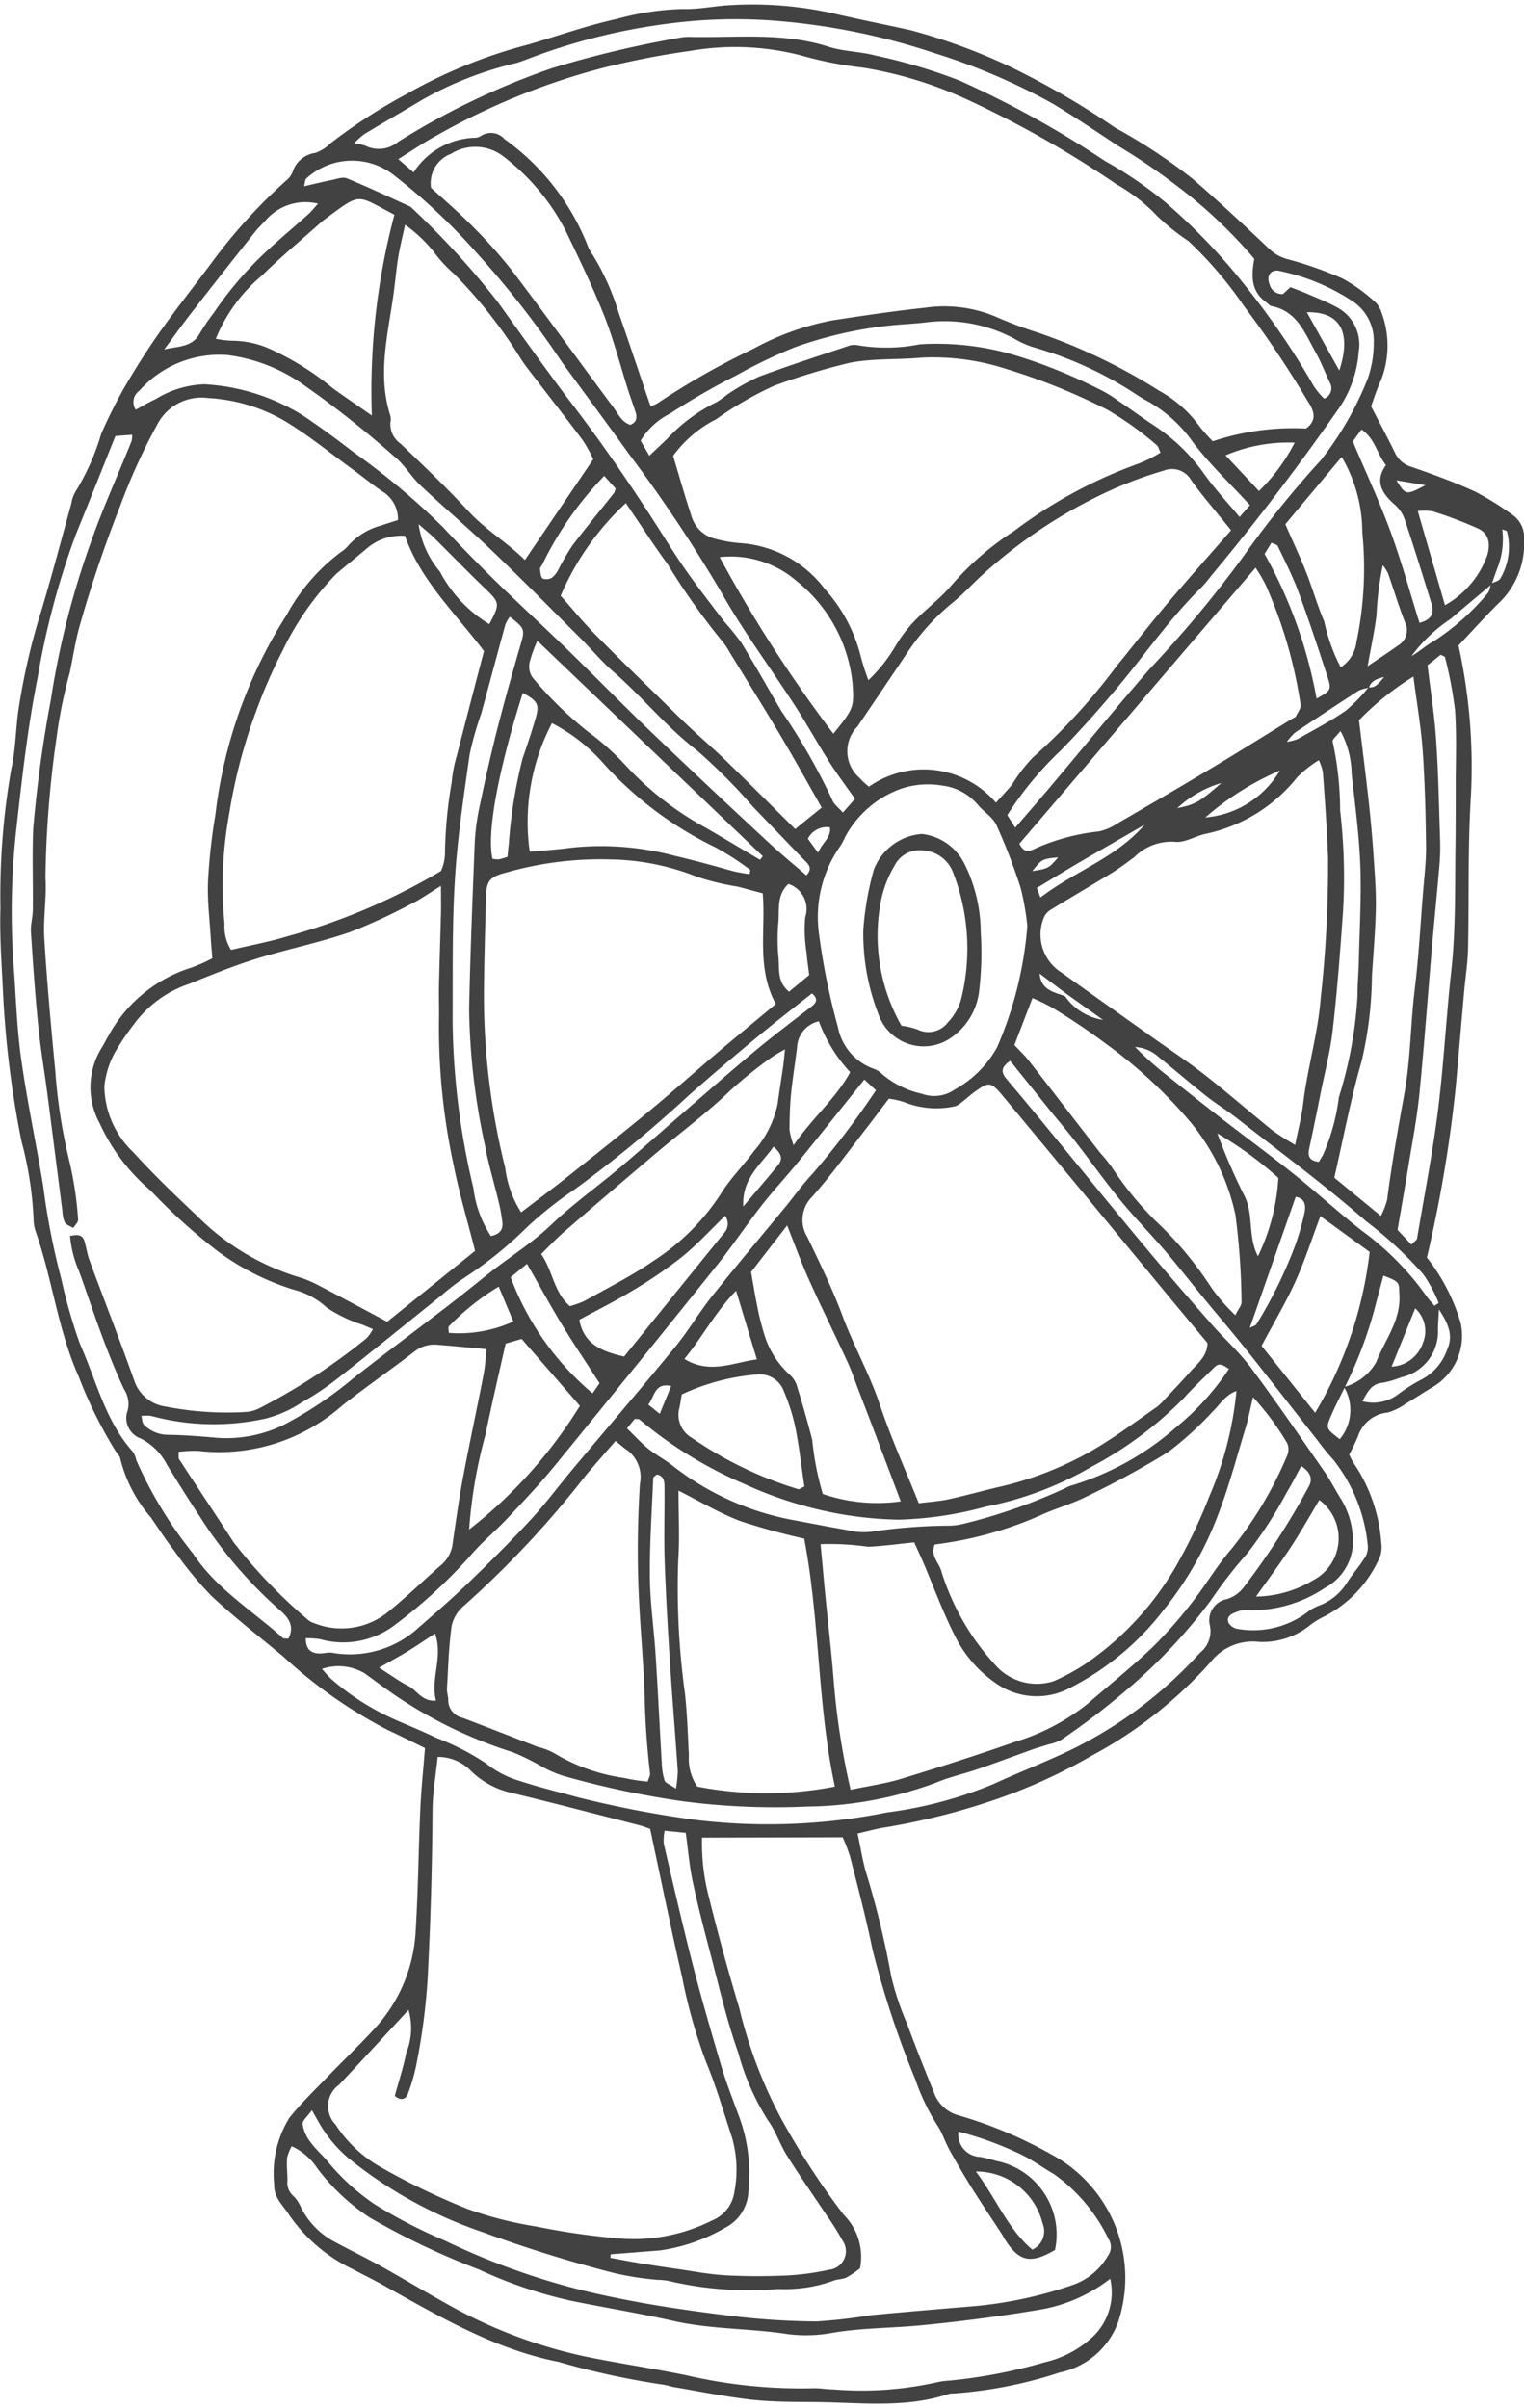   <svg class="logo" xmlns="http://www.w3.org/2000/svg" width="50" height="79" viewBox="0 0 65.434 103">
    <g id="_97" data-name="97" transform="translate(-1335.378 -1176.75)">
      <path
        id="パス_1"
        data-name="パス 1"
        d="M1398,1204.272a24.186,24.186,0,0,1,.528,6.543c-.132,2.153-.071,4.317-.118,6.475-.014.612-.113,1.221-.167,1.832-.121,1.35-.234,2.7-.357,4.051a57.355,57.355,0,0,1-1.243,7.376,8.366,8.366,0,0,1,1.444,2.785,2.558,2.558,0,0,1-1.132,2.739c-.417.245-.817.516-1.234.761a2.509,2.509,0,0,1-.759.37,1.492,1.492,0,0,0-1.276,1.014,8,8,0,0,1-.379.792,2.94,2.94,0,0,0,.238.434,6.963,6.963,0,0,1,1.139,3.345,1.254,1.254,0,0,1-.161.834,5.168,5.168,0,0,1-2.33,2.357,3.338,3.338,0,0,0-.648.417,3.242,3.242,0,0,1-2.081.655,2.307,2.307,0,0,0-2.124.884,18.513,18.513,0,0,1-5.073,3.991,23.5,23.5,0,0,1-4.039,1.854,29.185,29.185,0,0,1-4.962,1.252c-.34.065-.676.154-1.068.245.14.645.221,1.219.392,1.764a38.06,38.06,0,0,1,1.057,4.387,12.5,12.5,0,0,0,.67,2.006q.556,1.482,1.156,2.95a1.548,1.548,0,0,0,1.054.992,18.59,18.59,0,0,1,4,1.684,6.009,6.009,0,0,1,2.836,7.258,3.405,3.405,0,0,1-2.485,2.1,18.735,18.735,0,0,1-4.552.9.794.794,0,0,0-.193.014c-1.853.625-3.762.378-5.655.356-.935-.01-1.875,0-2.8-.1-1.148-.127-2.284-.362-3.425-.553a3.646,3.646,0,0,0-.374-.091,34.024,34.024,0,0,1-4.525-.983c-2.81-.559-5.213-2.007-7.661-3.369-.367-.2-.746-.384-1.115-.584a6.969,6.969,0,0,1-2.777-2.344c-.269-.429-.669-.739-.649-1.325a4.532,4.532,0,0,1,.648-2.851c.5-.63,1.089-1.191,1.648-1.773.669-.694,1.367-1.359,2.019-2.068a6.663,6.663,0,0,0,1.758-4.194c.109-1.74.121-3.486.2-5.229.039-.864.13-1.726.2-2.616-.539-.262-1.052-.524-1.576-.764a20.466,20.466,0,0,1-4.488-3.146c-1.041-.869-2.119-1.7-3.107-2.625a15.96,15.96,0,0,1-1.591-1.933c-.354-.458-.674-.944-1-1.423a6.065,6.065,0,0,1-1.32-2.531c-.016-.116-.129-.22-.2-.325a18.73,18.73,0,0,1-1.582-3.193c-.895-2-1.131-4.169-1.841-6.209a1.691,1.691,0,0,1-.1-.572,15.59,15.59,0,0,0-.521-3.341,42.893,42.893,0,0,1-.793-6.422c-.058-1.192-.147-2.388-.109-3.579a31.484,31.484,0,0,1,.465-5.968c.177-.782.188-1.6.288-2.4a28.375,28.375,0,0,1,1.041-4.521c.44-1.481.832-2.977,1.247-4.465a1.5,1.5,0,0,1,.191-.543,10.109,10.109,0,0,0,1.092-2.46,21.461,21.461,0,0,1,.992-1.987c.486-.833,1-1.651,1.561-2.438.706-1,1.47-1.957,2.2-2.939a23.086,23.086,0,0,1,3.174-3.5.943.943,0,0,0,.29-.372,1.182,1.182,0,0,1,.969-.828,1.71,1.71,0,0,0,.653-.408,23.171,23.171,0,0,1,3.244-2.106,21.526,21.526,0,0,1,5.257-2.141c1.268-.37,2.518-.818,3.805-1.1a11.676,11.676,0,0,1,2.866-.427c.673.02,1.349-.135,2.026-.167a16,16,0,0,1,4.434.364c1.1.258,2.208.475,3.311.721a25.487,25.487,0,0,1,4.167,1.523,34.949,34.949,0,0,1,4.594,2.66,23.758,23.758,0,0,1,3.3,2.175c1.124.968,2.208,1.983,3.284,3a1.792,1.792,0,0,0,.807.464,16.351,16.351,0,0,1,2.363.831,6.906,6.906,0,0,1,1.334.948.978.978,0,0,1,.327.47,4.076,4.076,0,0,1,0,2.934c-.176.372-.3.77-.432,1.136.345.667.693,1.316,1.017,1.977a1.114,1.114,0,0,0,.69.615c.936.324,1.872.662,2.77,1.076a13.061,13.061,0,0,1,1.634,1.021,1.171,1.171,0,0,1,.456,1.017,3.517,3.517,0,0,1-1.124,2.779C1399.118,1203.061,1398.575,1203.656,1398,1204.272Zm-16.813,14.97-1.173-.884c.061.716.618.791,1.093.97a2.432,2.432,0,0,0,1.631,1.018Zm18.237-17.6c-.586.494-1.177.984-1.757,1.484a6.722,6.722,0,0,0-1.686,1.6c.341-.186.62-.463.953-.635a10.354,10.354,0,0,0,2.3-2.039c.1-.1.111-.288.164-.435.137-.074.351-.116.4-.229a2.642,2.642,0,0,0,.282-2.012c-.014-.038-.1-.049-.2-.092a3.4,3.4,0,0,1-.241,1.741C1399.565,1201.236,1399.494,1201.442,1399.42,1201.647Zm-5.269,4.444a1.56,1.56,0,0,0-.444.124c-.916.591-1.825,1.194-2.73,1.8a2.718,2.718,0,0,0-.352.4,2.564,2.564,0,0,0,.451-.113c.7-.4,1.412-.766,2.069-1.22a7.125,7.125,0,0,0,.988-1.009c.288.03.432-.152.669-.444C1394.422,1205.716,1394.232,1205.829,1394.151,1206.092Zm-1.063,30.02a2.275,2.275,0,0,0,1.376-1.069c.362-.937,1.052-1.766.995-2.87-.028-.555.054-.559-.687-.842-.132.5-.268.983-.391,1.473a18.113,18.113,0,0,1-1.272,3.329c-.2.406-.41.806-.587,1.221-.229.536-.217.541.375,1A1.944,1.944,0,0,0,1393.088,1236.112Zm-40.627-37.225a1.393,1.393,0,0,0-.688-1.236c-.424-.289-.821-.618-1.237-.92-.964-.7-1.893-1.464-2.91-2.078a7.316,7.316,0,0,0-3.308-1,2.135,2.135,0,0,0-2.178,1.112,25.784,25.784,0,0,0-1.6,3.507,54.813,54.813,0,0,0-1.759,5.209c-.176.643-.274,1.307-.411,1.961a19.982,19.982,0,0,0-.56,2.736,45.839,45.839,0,0,0-.484,6.058c.056.863-.1,1.739-.051,2.6.116,1.9.289,3.792.471,5.683a23.561,23.561,0,0,0,.634,4.012,15.78,15.78,0,0,1,.349,2.39c.013.113-.136.243-.211.365-.125-.079-.292-.131-.362-.244a1.193,1.193,0,0,1-.1-.467c-.219-1.7-.433-3.392-.653-5.088-.129-.987-.3-1.97-.394-2.96-.131-1.313-.222-2.631-.306-3.948-.02-.316.078-.639.081-.959.012-1.156-.032-2.316.016-3.47a54.947,54.947,0,0,1,.757-5.537,36.075,36.075,0,0,1,1.7-6.718c.52-1.487,1.176-2.927,1.766-4.39a1.008,1.008,0,0,0,.024-.276l-.717.055c-.564,1.4-1.12,2.808-1.691,4.206a33.768,33.768,0,0,0-1.645,6.145c-.438,2.172-.679,4.388-.927,6.594a32.1,32.1,0,0,0-.1,5.885c.094,1.32.136,2.647.322,3.954.257,1.819.645,3.618.942,5.432a30.9,30.9,0,0,0,.775,3.975,22.828,22.828,0,0,0,.8,2.786c.7,1.565,1.082,3.3,2.269,4.628a1.017,1.017,0,0,1,.147.357,17.943,17.943,0,0,0,2.44,4.018c.983,1.5,2.541,2.445,3.856,3.625.037.033.119.016.237.028.272-.52.029-.889-.364-1.221a18.761,18.761,0,0,1-3.447-4.035c-.483-.726-.94-1.469-1.4-2.209a2.574,2.574,0,0,0-1.142-1.134.931.931,0,0,1-.546-1.2,1.142,1.142,0,0,0-.158-.909c-.34-.728-.64-1.475-.922-2.228-.351-.933-.661-1.881-1-2.818a4.89,4.89,0,0,1-.395-1.534c.31-.063.535-.07.619.221s.122.571.222.841c.638,1.723,1.309,3.433,1.922,5.164a1.655,1.655,0,0,0,1.347,1.1,13.634,13.634,0,0,0,3.468.229,1.522,1.522,0,0,0,.544-.155,26.414,26.414,0,0,0,4.6-3,1.708,1.708,0,0,0,.283-.4c-.194-.083-.308-.13-.42-.18a6.12,6.12,0,0,1-1.559-.743,3.307,3.307,0,0,0-1.418-.77,10.882,10.882,0,0,1-3.268-1.653,24.313,24.313,0,0,1-2.869-2.594,8.324,8.324,0,0,1-2.2-2.9,3.221,3.221,0,0,1,.082-3.232c.105-.162.185-.34.287-.505a6.138,6.138,0,0,1,3.57-2.945,6.7,6.7,0,0,0,.9-.4c-.023-.3-.048-.551-.063-.8-.048-.831-.156-1.665-.123-2.493a25.038,25.038,0,0,1,.318-2.877,20.288,20.288,0,0,1,3.062-8.577,8.287,8.287,0,0,1,2.316-2.686,1.514,1.514,0,0,0,.36-.323,2.886,2.886,0,0,1,1.393-.829C1351.988,1199.034,1352.231,1198.96,1352.461,1198.887Zm.671-14.922a3.24,3.24,0,0,1,2.68-1.488.637.637,0,0,0,.267-.111.781.781,0,0,1,.959.171,10.251,10.251,0,0,1,3.57,4.579,1.476,1.476,0,0,0,.184.34,10.532,10.532,0,0,1,1.146,2.54c.465,1.328.909,2.662,1.368,4.011a1.8,1.8,0,0,0,.3-.131,32.576,32.576,0,0,1,4.116-2.338,11.529,11.529,0,0,1,3.358-1.213c1.339-.21,2.682-.406,4.029-.552a5.707,5.707,0,0,1,2.951.359,18.694,18.694,0,0,0,1.883.713,24.508,24.508,0,0,1,5.2,2.494,5.28,5.28,0,0,1,1.731,1.526,6.5,6.5,0,0,0,.573.644,10.892,10.892,0,0,1,4-.546c.506-.372.336-.782.07-1.185a44.837,44.837,0,0,0-2.739-4.083,16.906,16.906,0,0,0-2.377-2.782,9.452,9.452,0,0,1-1.343-1.076,7.416,7.416,0,0,0-1.742-1.358,44.96,44.96,0,0,0-6.385-3.628,17.3,17.3,0,0,0-4.5-1.384,16.318,16.318,0,0,1-2.636-.516,11.249,11.249,0,0,0-4.8-.2c-1.193.165-2.4.4-3.585.689a29.488,29.488,0,0,0-7.249,2.919c-.558.3-1.086.664-1.687,1.036Zm1.034,68.024c-.078.774-.216,1.534-.221,2.294q-.022,3.62-.21,7.233a27.487,27.487,0,0,1-.475,3.641,7.8,7.8,0,0,1-.372,1.3c-.092.246-.308.311-.563.092.166-.611.367-1.219.49-1.842a2.82,2.82,0,0,0,.1-1.849c-1.01,1.089-1.988,2.156-2.981,3.211a1.133,1.133,0,0,0-.155,1.708,5.6,5.6,0,0,0,1.871,1.79,29.528,29.528,0,0,0,3.827,1.846,16,16,0,0,0,2.9.74,31.127,31.127,0,0,0,3.442.505,7.517,7.517,0,0,0,4.14-.766,1.549,1.549,0,0,0,.947-1.228,5.023,5.023,0,0,0-.094-2.3c-.366-1.1-.68-2.209-1.129-3.289a22.764,22.764,0,0,1-1.023-3.633c-.483-2.1-.911-4.2-1.372-6.359-.12-.04-.3-.112-.486-.16-1.811-.464-3.621-.938-5.438-1.378a3.615,3.615,0,0,1-1.768-.947A1.962,1.962,0,0,0,1354.166,1251.989Zm20.662-10.884c.467-.061.884-.085,1.288-.173.725-.158,1.439-.362,2.162-.53a14.418,14.418,0,0,0,4.206-1.691c.883-.532,1.713-1.153,2.561-1.741a2.312,2.312,0,0,0,.346-.337c.352-.375.708-.746,1.047-1.132s.776-.7.779-1.276c-.581-.7-1.157-1.387-1.728-2.079q-1.75-2.118-3.5-4.24-1.786-2.16-3.579-4.314c-.485-.581-.584-.588-1.178-.158-.208.15-.4.328-.6.481a.649.649,0,0,1-.328.162,3.707,3.707,0,0,1-2-.153,3.059,3.059,0,0,0-.768-.188c-.306.4-.592.79-.887,1.169-.79,1.016-1.544,2.064-2.393,3.028a1.4,1.4,0,0,0-.218,1.743c.529,1.107,1.073,2.212,1.5,3.358.481,1.3,1.163,2.5,1.607,3.821C1373.618,1238.254,1374.228,1239.607,1374.828,1241.1Zm-20.517-26.51c-.534.328-.869.572-1.236.752a23.592,23.592,0,0,1-2.715,1.25c-1.3.445-2.666.72-3.984,1.131-.979.305-1.933.693-2.885,1.079a4.849,4.849,0,0,0-2.374,1.741,11.1,11.1,0,0,0-.808,1.2,3.9,3.9,0,0,0-.454,1.444,3.956,3.956,0,0,0,1.235,2.834c.865.951,1.794,1.847,2.733,2.728a10.442,10.442,0,0,0,4.244,2.6,4.879,4.879,0,0,1,.9.351c1.045.541,2.079,1.1,3.032,1.607l3.773-3.043c-.332-1.307-.682-2.477-.918-3.67a28.02,28.02,0,0,1-.634-6.146c.013-.509-.009-1.019,0-1.528.024-1.081.061-2.162.089-3.243C1354.317,1215.388,1354.311,1215.1,1354.311,1214.6Zm11.206,40.865a9.1,9.1,0,0,0,.3,2.578c.393,1.592.829,3.176,1.3,4.748a19.9,19.9,0,0,0,1.813,4.766,32.814,32.814,0,0,0,2.669,4.1,2.553,2.553,0,0,1,.7,2.3,4.412,4.412,0,0,1-.579.393c-.169.08-.38.069-.557.138a6.107,6.107,0,0,1-2.374.357,14.992,14.992,0,0,1-4.708-.346,2.651,2.651,0,0,0-.481-.047,13.385,13.385,0,0,1-1.816-.281,58.737,58.737,0,0,1-5.693-1.77,18.694,18.694,0,0,1-5.783-3.195,5.791,5.791,0,0,1-1.173-1.389c-.107-.184-.21-.369-.369-.649-.182.26-.419.447-.4.607a1.713,1.713,0,0,0,.348.776c.226.311.528.565.77.867a9.469,9.469,0,0,0,1.993,1.8,21.559,21.559,0,0,0,3,1.55,30.6,30.6,0,0,0,7.319,2.451c1.641.341,3.307.576,4.971.781a32.08,32.08,0,0,0,3.669.237,22.6,22.6,0,0,0,2.306-.264c1.412-.136,2.825-.254,4.239-.371a17.872,17.872,0,0,0,4.442-.927,2.814,2.814,0,0,0,1.526-1.265.632.632,0,0,0,.012-.726,7.28,7.28,0,0,0-2.331-2.77c-.5-.288-.975-.644-1.5-.884a14.646,14.646,0,0,0-2.606-.944.972.972,0,0,0,.937,1.09,4.846,4.846,0,0,1,.658.164,3.221,3.221,0,0,1,2.553,3.828c-1.069.626-1.559.509-2.2-.528-.017-.027-.023-.061-.041-.088-.439-.673-.89-1.34-1.317-2.021-.341-.543-.664-1.1-.974-1.658-.186-.336-.3-.717-.508-1.035a9.17,9.17,0,0,1-.958-1.992,40.035,40.035,0,0,1-1.843-5.595c-.268-1.321-.616-2.626-.948-3.933a6.956,6.956,0,0,0-.329-.867Zm-1.242-59.325c.266.885.5,1.719.772,2.537a1.427,1.427,0,0,0,.875.977,5.733,5.733,0,0,0,1.23.232,4.962,4.962,0,0,1,3.63,1.964,6.768,6.768,0,0,1,1.517,2.775,10.5,10.5,0,0,0,.36,1.147,6.651,6.651,0,0,0,1.162-1.465,5.98,5.98,0,0,1,.812-1.072c.515-.534,1.127-.981,1.6-1.544a12.4,12.4,0,0,1,2.693-2.332,20.222,20.222,0,0,1,5.349-2.892,5.609,5.609,0,0,0,.927-.467c-.075-.153-.094-.268-.161-.318a13.956,13.956,0,0,0-2.117-1.519,26.64,26.64,0,0,0-4.3-1.739,10.181,10.181,0,0,0-3.693-.5c-1.022.093-2.068.026-3.068.22a29.1,29.1,0,0,0-3.239.981,14.888,14.888,0,0,0-2.5,1.443A5.138,5.138,0,0,0,1364.275,1196.136Zm-9.967,17.82a1.945,1.945,0,0,0,.171-.715,19.093,19.093,0,0,1,.287-3.076,5.917,5.917,0,0,1,.215-1.135c.4-1.549.8-3.1,1.173-4.51-1.274-1.682-2.732-3.057-3.391-4.949a2.259,2.259,0,0,0-1.611.517c-.44.373-.89.734-1.33,1.107a12.365,12.365,0,0,0-2.312,3.3,22.433,22.433,0,0,0-1.154,2.644,23.082,23.082,0,0,0-1.142,4.369,17.11,17.11,0,0,0-.2,4.724,1.881,1.881,0,0,0,.28,1.117c.836-.2,1.656-.349,2.449-.592A26.716,26.716,0,0,0,1354.308,1213.955Zm14.375,5.713c-.839-1.55-.424-3.171-.561-4.75-.4-.107-.733-.2-1.074-.288a10.851,10.851,0,0,1-1.766-.43,10.442,10.442,0,0,0-3.673-.737,14.722,14.722,0,0,0-4.493.56c-.714.186-.856.348-.875,1.056-.037,1.385-.08,2.77-.089,4.156a30.486,30.486,0,0,0,.914,7.473,4.537,4.537,0,0,0,.684,1.906c.642-.492,1.263-.951,1.869-1.431,1.209-.959,2.42-1.917,3.61-2.9,1.041-.861,2.05-1.762,3.08-2.636C1367.07,1221,1367.839,1220.37,1368.683,1219.668Zm22.3,6.044c.134-.673.275-1.2.339-1.736.182-1.535.638-3.017.759-4.573a52.206,52.206,0,0,0,.314-5.988c-.045-1.223-.13-2.446-.22-3.667a1.921,1.921,0,0,0-.176-.546,4.893,4.893,0,0,0-.924.728,6.83,6.83,0,0,1-3.968,2.441c-.437.1-.887.391-1.295.334a2.249,2.249,0,0,0-1.734.657c-.31.228-.617.465-.945.666-.877.539-1.767,1.056-2.644,1.594a.737.737,0,0,0-.3.347,1.923,1.923,0,0,0,.766,2.353q1.024.733,2.049,1.462l1.813,1.29c.759.541,1.538,1.055,2.271,1.628.99.775,1.938,1.6,2.915,2.391A11.345,11.345,0,0,0,1390.986,1225.712Zm-2.755-26.385c-.641-.8-1.216-1.452-1.716-2.158a.948.948,0,0,0-1.169-.4,17.419,17.419,0,0,0-2.243.825,21.385,21.385,0,0,0-5.683,3.776c-.372.355-.726.733-1.125,1.054a9.694,9.694,0,0,0-1.992,2.206c-.7,1.045-1.406,2.084-2.109,3.125a1.51,1.51,0,0,0,.07,2.191,3.345,3.345,0,0,0,.422.393,4.092,4.092,0,0,1,5.453.688c.252-.284.489-.528.7-.792a6.814,6.814,0,0,1,.883-1.148,25.883,25.883,0,0,0,3.59-3.918c.736-.9,1.443-1.816,2.19-2.7C1386.395,1201.411,1387.317,1200.378,1388.232,1199.327Zm-45.186,39.566c.01.147-.017.261.027.329.771,1.184,1.56,2.357,2.326,3.545a22.24,22.24,0,0,0,3.193,3.334.641.641,0,0,0,.252.142,3.164,3.164,0,0,0,3.124-.416c.832-.661,1.591-1.413,2.394-2.109a1.418,1.418,0,0,0,.455-.93c.138-.919.263-1.842.434-2.755.279-1.484.6-2.961.887-4.444.071-.362.089-.734.131-1.1-.771-.07-1.441-.136-2.111-.189a1.362,1.362,0,0,0-.988.292c-1.019.786-2.08,1.517-3.091,2.312a7.965,7.965,0,0,1-6.178,1.955A5.012,5.012,0,0,0,1343.045,1238.893Zm40,35.507a6.768,6.768,0,0,1-3,1.325q-2.574.431-5.177.679c-1.244.117-2.5.107-3.737.315a6.161,6.161,0,0,1-1.929.059c-1.624-.252-3.277-.2-4.89-.563-1.474-.332-2.968-.572-4.448-.877a19.26,19.26,0,0,1-3.923-1.336,32.2,32.2,0,0,1-4.713-2.244,9.172,9.172,0,0,1-2.231-2.106,2.636,2.636,0,0,0-1.093-.941,1.756,1.756,0,0,0-.2.5c-.027.318.014.641.015.962a.762.762,0,0,0,.268.686,1.493,1.493,0,0,1,.311.474,3.387,3.387,0,0,0,1.3,1.4c.7.387,1.431.736,2.133,1.127.958.532,1.894,1.1,2.854,1.632a21.051,21.051,0,0,0,5.853,2.233c1.481.309,2.983.521,4.464.832a21.664,21.664,0,0,0,5.377.546c.289-.012.58.049.87.049a14.826,14.826,0,0,0,4.431-.3,3.2,3.2,0,0,1,.575-.079,22.479,22.479,0,0,0,4.085-.788,4.534,4.534,0,0,0,2.106-1.14A2.639,2.639,0,0,0,1383.047,1274.4Zm-21.237-35.973c-.478.552-.883,1.011-1.277,1.478a41.918,41.918,0,0,1-5.22,5.587,1.564,1.564,0,0,0-.543.882c-.125.889-.147,1.793-.2,2.692-.009.158.055.321.054.481a.777.777,0,0,0,.613.769c1.083.41,2.16.834,3.24,1.252a2.683,2.683,0,0,1,.718.279,7.962,7.962,0,0,0,2.979,1.051,7.374,7.374,0,0,0,1.016.156c.048-.166.109-.261.1-.344a35.481,35.481,0,0,1-.24-3.649c-.076-1.577-.227-3.151-.27-4.727-.037-1.353-.01-2.711.074-4.063a1.442,1.442,0,0,0-.538-1.441C1362.159,1238.719,1362.016,1238.593,1361.809,1238.426Zm10.092,14.979c.778-.164,1.483-.261,2.155-.465,1.635-.5,3.264-1.017,4.876-1.584a9.332,9.332,0,0,0,3.143-1.642c.921-.8,1.881-1.567,2.766-2.408a18.678,18.678,0,0,0,1.72-1.948c.581-.733,1.054-1.554,1.664-2.26a16.6,16.6,0,0,0,2.416-4.036.686.686,0,0,0,0-.545,11.951,11.951,0,0,0-1.463-1.97c-.122.505-.193.885-.3,1.253-.384,1.26-.719,2.539-1.189,3.766a14.86,14.86,0,0,1-2.34,4.108,11.856,11.856,0,0,1-3.969,3.326,3.037,3.037,0,0,1-3.12-.087,5.321,5.321,0,0,1-1.9-2.153c-.507-1-.89-2.058-1.33-3.09-.124-.29-.26-.575-.4-.887-.7.069-1.341.161-1.981.188a11.786,11.786,0,0,0-2.039-.112c.07.76.133,1.461.2,2.162.12,1.219.262,2.435.36,3.655A31.985,31.985,0,0,0,1371.9,1253.405Zm3.613-10.537c-.207.481.167.768.272,1.124a10.561,10.561,0,0,0,2.31,4.038,2.367,2.367,0,0,0,2.536.708,9.12,9.12,0,0,0,1.356-.741,12.888,12.888,0,0,0,4.044-4.48,22.442,22.442,0,0,0,1.272-2.715,15.041,15.041,0,0,0,1.162-4.517c-.491.174-.71.588-1.027.887a14.393,14.393,0,0,1-1.916,1.741,38.267,38.267,0,0,1-3.543,1.926c-.6.3-1.266.481-1.881.761A16.024,16.024,0,0,1,1375.514,1242.868Zm-5.606-.246a28.57,28.57,0,0,1-2.762-.76c-.88-.336-1.7-.828-2.636-1.3,0,1.088.054,2.041-.012,2.984a33.368,33.368,0,0,0,.295,5.773c.089.863.119,1.732.162,2.6a2.164,2.164,0,0,0,.36,1.35,15.465,15.465,0,0,0,5.909,0C1370.471,1249.771,1370.582,1246.138,1369.908,1242.621Zm-9.058-46.342a6.249,6.249,0,0,0-.449-.812c-.709-.949-1.442-1.88-2.164-2.82-.175-.228-.354-.456-.509-.7a20.451,20.451,0,0,0-2.857-3.631,5.949,5.949,0,0,1-.908-.993,6.38,6.38,0,0,0-1.191-1.114c-.12.554-.233.987-.3,1.426-.087.54-.131,1.087-.208,1.629-.246,1.712-.684,3.419-.124,5.152a.683.683,0,0,1,0,.287,1.018,1.018,0,0,0,.437.907c1,.958,2,1.911,2.938,2.926.724.782,1.635,1.308,2.4,2.07Zm18.637,20.035a11.183,11.183,0,0,0-.286-1.628,24.422,24.422,0,0,0-1.041-2.7c-.149-.327-.516-.552-.768-.837a2.373,2.373,0,0,0-1.581-.862,3.59,3.59,0,0,0-1.8.158,4.433,4.433,0,0,0-2.351,2.058,2.145,2.145,0,0,1-.232.424,5.293,5.293,0,0,0-.895,3.663,29.335,29.335,0,0,0,.822,4.07,2.379,2.379,0,0,0,1.492,1.773,1.031,1.031,0,0,1,.409.248,3.948,3.948,0,0,0,1.708.843,1.533,1.533,0,0,0,1.4-.18,4.634,4.634,0,0,0,1.827-1.822A16.22,16.22,0,0,0,1379.487,1216.314Zm-.342-3.527c.2.409.435.322.635.228a9,9,0,0,1,2.768-.755,2.22,2.22,0,0,0,.788-.334c1.363-.789,2.723-1.583,4.074-2.393,1.158-.693,2.3-1.409,3.451-2.115.055-.034.135-.056.159-.105.081-.163.221-.347.2-.5a19.8,19.8,0,0,0-1.511-5.163,6.945,6.945,0,0,0-.422-.715Zm-16.894-14.626a11.65,11.65,0,0,0-2.8,3.979c.505.569.974,1.143,1.492,1.669.973.99,1.974,1.952,2.964,2.925.367.36.732.724,1.108,1.075.517.484,1.056.946,1.563,1.44.99.963,1.966,1.942,2.942,2.909l1.138-.923c-.585-1.027-1.144-2.043-1.736-3.039-.724-1.219-1.473-2.422-2.216-3.629a3.17,3.17,0,0,0-.386-.557,29.98,29.98,0,0,1-2.283-3.235C1363.454,1199.977,1362.918,1199.14,1362.251,1198.161Zm31.476,9.319c.153,1.267.3,2.417.426,3.569q.131,1.2.211,2.409c.048.708.1,1.417.087,2.125-.022.963-.107,1.924-.168,2.886a16.679,16.679,0,0,1-.438,3.634c-.469,1.63-.783,3.3-1.178,5.021l2,1.643a3.4,3.4,0,0,0,.269-.694c.194-1.517.462-3.025.735-4.526s.268-3.016.451-4.519c.168-1.373.243-2.756.354-4.136.054-.672.139-1.346.131-2.018-.016-1.356-.049-2.713-.143-4.065-.07-1.012-.247-2.017-.4-3.2A12,12,0,0,0,1393.727,1207.48Zm-5.308,25.548c.139-.284.272-.426.265-.561a30.757,30.757,0,0,0-.263-3.751,9.314,9.314,0,0,0-1.975-4.031,20.53,20.53,0,0,0-3.595-3.318,27.2,27.2,0,0,0-2.316-1.554,7.675,7.675,0,0,0-.828-.4l-.775,2.017c.231.247.443.442.616.666,1.028,1.318,2.046,2.645,3.07,3.966a6.339,6.339,0,0,1,.483.593,14.316,14.316,0,0,0,1.882,2.313,15.536,15.536,0,0,1,2.4,2.869A8.218,8.218,0,0,0,1388.419,1233.028Zm.812-45.355a20.611,20.611,0,0,0-3.367-3.165,25.962,25.962,0,0,0-2.473-1.679c-.935-.616-1.861-1.249-2.821-1.822a26.735,26.735,0,0,0-5.047-2.158,28.725,28.725,0,0,0-6.9-1.4,21.936,21.936,0,0,0-4.442.113,26.048,26.048,0,0,0-6.1,1.516c-.181.067-.36.142-.547.191a15.313,15.313,0,0,0-4.015,1.569c-.83.5-1.669.981-2.5,1.482a3.486,3.486,0,0,0-.442.4,2.144,2.144,0,0,1,.48.094,1.292,1.292,0,0,0,1.414-.162,32.126,32.126,0,0,1,6.616-3.167,45.823,45.823,0,0,1,5.533-1.314,2.243,2.243,0,0,1,.484-.023c1.957.035,3.929-.2,5.852.421.64.206,1.343.2,2,.375a23.775,23.775,0,0,1,3.611,1.072,42.775,42.775,0,0,1,6.254,3.458,17.049,17.049,0,0,1,2.626,1.8,26.147,26.147,0,0,1,3.455,3.626,33.645,33.645,0,0,1,2.878,4.229,2.97,2.97,0,0,0,.453.547.479.479,0,0,0,.23-.709c-.2-.437-.376-.886-.609-1.3-.454-.815-.792-1.753-1.886-1.964-.085-.016-.153-.115-.231-.171C1389.073,1189.052,1389.106,1188.384,1389.231,1187.673Zm-20.148,33.942a6.307,6.307,0,0,0-.567.335,18.887,18.887,0,0,0-1.795,1.443c-.99.957-2.109,1.779-3.163,2.67q-1.991,1.682-3.962,3.389c-.337.291-.642.618-.984.951.505.721.537,1.631,1.232,2.237a3.893,3.893,0,0,0,.632-.226c.983-.551,2-1.057,2.926-1.695a9.762,9.762,0,0,0,2.929-2.907c.4-.652.96-1.2,1.414-1.823a4.452,4.452,0,0,0,1.02-2.022c.07-.535.159-1.068.235-1.6C1369.032,1222.149,1369.049,1221.93,1369.083,1221.614Zm22.169,17.882c-.236.432-.418.8-.634,1.154a18.127,18.127,0,0,1-1.684,2.6,19.941,19.941,0,0,0-1.592,2.055,23.134,23.134,0,0,1-3.639,3.851,30.912,30.912,0,0,1-2.756,2.1,1.9,1.9,0,0,1-.537.194c-.212.07-.429.128-.64.2-.819.292-1.633.6-2.455.88-.58.2-1.189.327-1.75.569a16.374,16.374,0,0,1-5.484,1.024,30.687,30.687,0,0,1-5.316-.217,38.765,38.765,0,0,1-5.2-1.1,4.8,4.8,0,0,1-.889-.382,10.368,10.368,0,0,0-1.285-.635,19.318,19.318,0,0,1-5.112-2.486c-.426-.294-.837-.608-1.258-.908a2.215,2.215,0,0,0-1.817-.183,5.471,5.471,0,0,0,.384.425,10.815,10.815,0,0,0,2.665,1.715c.617.276,1.246.525,1.853.82a10.744,10.744,0,0,1,2.142,1.1,4.158,4.158,0,0,0,1.235.683c.881.3,1.788.519,2.686.765a45.012,45.012,0,0,0,5.129.983,25.921,25.921,0,0,0,8.181-.329,17.7,17.7,0,0,0,4.543-1.213c.966-.442,1.954-.836,2.921-1.276a18.228,18.228,0,0,0,5.958-4.365,1.173,1.173,0,0,0,.418-1.2.923.923,0,0,1,.72-1.1,1.437,1.437,0,0,0,.7-.461,31.861,31.861,0,0,0,2.829-4.372C1391.757,1240.045,1391.64,1239.769,1391.252,1239.5Zm-29.652,33.851-.016.152c.406.074.81.155,1.217.222q.862.141,1.725.264c.669.1,1.338.227,2.01.264.869.047,1.744.048,2.615.008a10.871,10.871,0,0,0,1.821-.247.8.8,0,0,0,.583-1.251,11.5,11.5,0,0,0-.671-1.065c-.571-.86-1.166-1.706-1.715-2.581-.309-.49-.486-1.068-.827-1.529a10.615,10.615,0,0,1-1.272-2.909c-.506-1.417-.836-2.9-1.222-4.357-.263-1-.521-2-.733-3-.139-.657-.193-1.332-.293-2.065l-.909-.091a2.218,2.218,0,0,0-.037.552c.4,1.724.8,3.45,1.237,5.165.377,1.465.8,2.92,1.229,4.371.2.677.458,1.337.7,2a7.123,7.123,0,0,1,.469,3.409,1.83,1.83,0,0,1-1,1.549,7.683,7.683,0,0,1-2.8.973Zm-16.957-82.242a4.186,4.186,0,0,0,.667.084,4.017,4.017,0,0,1,1.67.358,11.941,11.941,0,0,1,2.692,1.685c.515.371,1.039.728,1.672,1.169a29.5,29.5,0,0,1,.968-8.621c-1.7-.887-1.384-.982-3.092.273a.927.927,0,0,0-.072.066c-.842.753-1.714,1.474-2.517,2.267A6.969,6.969,0,0,0,1344.642,1191.105Zm17.807,3.693c.285-.123.286-.335.21-.568-.1-.305-.212-.606-.31-.912-.34-1.067-.618-2.159-1.029-3.2-.5-1.255-1.089-2.475-1.677-3.692a9.5,9.5,0,0,0-2.654-3.151,1.967,1.967,0,0,0-2.25-.109,1.344,1.344,0,0,0-.856,1.457c.521.48,1.183,1.046,1.792,1.665a20.431,20.431,0,0,1,1.728,1.945c1.46,1.927,2.873,3.889,4.318,5.827C1361.924,1194.335,1362.074,1194.684,1362.449,1194.8Zm-21.242-.649c.283-.152.555-.32.845-.448a4.26,4.26,0,0,1,2.095-.643,8.928,8.928,0,0,1,4.2,1.317c.753.5,1.48,1.04,2.2,1.593a30.855,30.855,0,0,1,3.853,3.23q1.055,1.132,2.158,2.217c1.06,1.035,2.152,2.036,3.215,3.067,1.159,1.124,2.286,2.281,3.452,3.4q2.543,2.433,5.125,4.826c.529.494,1.091.953,1.647,1.436.271-.282.119-.446-.044-.614-.74-.765-1.476-1.534-2.217-2.3a24.162,24.162,0,0,0-2.438-2.453c-1.316-1.012-2.345-2.3-3.589-3.381-.508-.441-.941-.966-1.419-1.443-1.257-1.254-2.5-2.519-3.785-3.746-1-.957-2.061-1.85-3.068-2.8-.42-.4-.719-.933-1.169-1.281a42.909,42.909,0,0,0-3.937-3.1,7.2,7.2,0,0,0-3.189-1.222,4.593,4.593,0,0,0-3.789,1.539A.587.587,0,0,0,1341.207,1194.149Zm27.967,35.023-1.548,2c.094.534.157.947.243,1.356a10.532,10.532,0,0,0,.316,1.3,3.815,3.815,0,0,0,1.115,1.768,1.059,1.059,0,0,1,.3.488c.232.763.456,1.529.651,2.3a12.359,12.359,0,0,0,.453,2.319,7.212,7.212,0,0,0,3.347.318c-.426-1.129-.822-2.177-1.218-3.224q-.291-.765-.587-1.53c-.161-.418-.3-.847-.49-1.253-.537-1.166-1.11-2.315-1.635-3.486C1369.785,1230.782,1369.506,1230,1369.175,1229.172Zm-20.67,17.723c.005.513.25.635.564.656.189.013.388-.062.571-.03a4.359,4.359,0,0,0,3.742-1.108c.73-.634,1.46-1.269,2.154-1.94.9-.875,1.8-1.764,2.649-2.688.63-.683,1.185-1.435,1.783-2.149,1.469-1.752,2.958-3.488,4.407-5.256.57-.7,1.029-1.483,1.59-2.187,1.021-1.283,2.081-2.534,3.123-3.8.388-.471.741-.975,1.158-1.417a37.274,37.274,0,0,0,2.742-3.605l-.5-.46c-.979,1.223-1.916,2.4-2.867,3.573-.506.623-1.058,1.209-1.551,1.843-.673.864-1.281,1.777-1.966,2.63q-3.419,4.267-6.88,8.5c-.652.8-1.362,1.549-2.067,2.3-.505.539-1.087,1.01-1.563,1.572a21.6,21.6,0,0,1-3.2,2.949,3.656,3.656,0,0,1-3.279.657A3.691,3.691,0,0,0,1348.505,1246.894Zm23.582-36.035c-.409-.586-.779-1.076-1.107-1.592-.5-.788-.951-1.608-1.458-2.392-1.063-1.647-2.244-3.225-3.2-4.929a64.412,64.412,0,0,0-3.955-5.918c-.938-1.307-1.9-2.6-2.848-3.9a40.09,40.09,0,0,0-3.682-4.719,26.329,26.329,0,0,0-3.59-3.362,2.9,2.9,0,0,0-3.722.182c-.051.041-.045.151-.091.327.444-.1.811-.192,1.181-.266.218-.043.478-.147.657-.073.92.378,1.82.805,2.726,1.215a35.429,35.429,0,0,1,3.728,4.059c1.072,1.491,2.129,2.993,3.243,4.452,1.352,1.771,2.606,3.607,3.8,5.482.38.6.756,1.2,1.166,1.771.5.7,1.032,1.389,1.559,2.076a11.147,11.147,0,0,1,.713.882c.586.96,1.14,1.941,1.706,2.914a26.455,26.455,0,0,1,2.2,3.84c.072.191.275.333.454.539Zm-4.525,3.228.034-.173a11.319,11.319,0,0,0-1.519-.983,15.6,15.6,0,0,1-4.758-3.561,7.542,7.542,0,0,0-2.243-1.762,9.157,9.157,0,0,0-.954,5.519c.571-.053,1.151-.085,1.724-.165a12.232,12.232,0,0,1,4.492.338c.83.194,1.664.422,2.49.656A7.1,7.1,0,0,0,1367.561,1214.088Zm28.417,15.91c.158-.165.232-.206.241-.257.308-1.836.667-3.666.9-5.511.249-1.984.349-3.986.569-5.973.195-1.767.156-3.536.18-5.306.011-.872.011-1.744.011-2.616,0-1.1.047-2.2-.029-3.288a17.364,17.364,0,0,0-.432-2.268c-.007-.036-.093-.056-.183-.107l-.566.45c.129,1.1.3,2.149.368,3.208.1,1.409.122,2.823.17,4.236a9.091,9.091,0,0,1-.02,1.063c-.1,1.187-.221,2.372-.324,3.559-.182,2.12-.334,4.243-.546,6.36-.106,1.059-.312,2.107-.483,3.159-.138.853-.289,1.7-.452,2.659Zm-6.434,4.345,2.3,2.875a17.381,17.381,0,0,0,2.341-6.905l-2.116-1.539c-.364.965-.666,1.906-1.07,2.8S1390.078,1233.335,1389.544,1234.343Zm-32.273-31.305a1.464,1.464,0,0,0-.193.329c-.35,1.271-.687,2.547-1.036,3.819a14.492,14.492,0,0,0-.5,1.758c-.252,1.785-.523,3.572-.633,5.369-.123,1.99-.087,3.99-.1,5.986a32.084,32.084,0,0,0,.895,7.279,4.838,4.838,0,0,0,.749,2.052c.391-.08.539-.285.491-.626-.036-.255-.076-.511-.136-.761-.2-.843-.457-1.675-.613-2.526a29.1,29.1,0,0,1-.676-5.83c.05-2.377.145-4.754.241-7.13a9.341,9.341,0,0,1,.2-1.531c.23-1.1.473-2.2.75-3.292.318-1.248.669-2.489,1.027-3.726C1357.917,1203.594,1357.914,1203.536,1357.271,1203.038Zm5.986-6.91c.3-.287.556-.52.8-.764a7.155,7.155,0,0,1,2.092-1.541,5.145,5.145,0,0,0,.47-.334,8.844,8.844,0,0,1,1.341-.755c1.267-.473,2.556-.888,3.839-1.318a.717.717,0,0,1,.381-.037,7.293,7.293,0,0,0,2.693-.036,11.756,11.756,0,0,1,4.1.474,22.348,22.348,0,0,1,3.574,1.442,5.2,5.2,0,0,1,.825.495c.535.361,1.054.746,1.593,1.1a8.057,8.057,0,0,1,2.134,2.083c.445.62.968,1.183,1.5,1.82l.446-.506c-.864-.943-1.761-1.787-2.486-2.757a5.844,5.844,0,0,0-2-1.758c-.115-.06-.224-.129-.334-.2a15.937,15.937,0,0,0-4.456-2.06,3.758,3.758,0,0,1-.789-.344,6.334,6.334,0,0,0-3.825-.733c-.448.058-.9.074-1.351.116a17.554,17.554,0,0,0-4.32.963,22.184,22.184,0,0,0-2.517,1.213,29.214,29.214,0,0,0-2.825,1.629,3.074,3.074,0,0,0-1.259,1.161Zm27.525-7.238c.308.12.511.191.708.277.44.193.893.366,1.311.6a1.808,1.808,0,0,1,.913,1.891,4.917,4.917,0,0,1-.8,2.361c-1.735,2.487-3.564,4.9-5.508,7.232a6.761,6.761,0,0,1-.435.519c-1.412,1.378-2.514,3.016-3.787,4.51-.732.859-1.482,1.707-2.274,2.511a14.565,14.565,0,0,0-2.284,2.766l.34.539c.516-.6.978-1.128,1.43-1.664,1.448-1.718,2.872-3.457,4.345-5.153a50.139,50.139,0,0,0,4.012-4.817,42.336,42.336,0,0,1,3.334-4.142,14,14,0,0,0,2.014-3.5,4.57,4.57,0,0,0,.259-1.508,2.04,2.04,0,0,0-.99-1.871,8.988,8.988,0,0,0-3.009-1.238c-.4-.115-.629.178-.476.561a.557.557,0,0,0,.576.422Zm-35.262,53.339a20.115,20.115,0,0,0,4.755-5.308l-2.5-2.874-.687.2c-.3,1.329-.6,2.609-.864,3.9A20.754,20.754,0,0,0,1355.52,1242.229Zm15.639-34.169c.879-1.081.894-1.145.821-2.167a6.456,6.456,0,0,0-2.389-4.377,4.334,4.334,0,0,0-3.316-1.036A59.294,59.294,0,0,0,1371.159,1208.06Zm-6.509,28.367c-.045.26-.067.419-.1.576a1.127,1.127,0,0,0,.531,1.288,16.43,16.43,0,0,0,4.574,2.208c.04.014.105-.045.259-.116-.122-.818-.217-1.675-.384-2.517a8.365,8.365,0,0,0-.493-1.561,1.1,1.1,0,0,0-1.12-.736A9.365,9.365,0,0,0,1364.65,1236.427Zm14.1-14.319c-.446.3-.365.53-.143.794q1.06,1.257,2.1,2.531c1.286,1.561,2.558,3.134,3.854,4.686.93,1.114,1.883,2.209,2.839,3.3.551.629,1.187,1.192,1.684,1.859,1.08,1.451,2.1,2.945,3.134,4.43.276.4.5.832.754,1.243a3.447,3.447,0,0,1,.484,2.032,2.279,2.279,0,0,1-1.217,1.766,5.632,5.632,0,0,1-3.376.94.917.917,0,0,0-.376.073c-.22.076-.467.189-.365.465a.565.565,0,0,0,.43.275,3.866,3.866,0,0,0,2.926-.7,1.968,1.968,0,0,1,.592-.329,2.413,2.413,0,0,0,1.155-.984c.228-.351.507-.669.732-1.022a.81.81,0,0,0,.149-.526,6.979,6.979,0,0,0-1.485-3.712,10.075,10.075,0,0,1-.667-.816c-1.011-1.286-2.012-2.58-3.032-3.86-.6-.756-1.232-1.489-1.845-2.236-.553-.674-1.087-1.364-1.653-2.026-.625-.731-1.3-1.419-1.914-2.164-.675-.823-1.292-1.693-1.944-2.534-.356-.459-.735-.9-1.1-1.35C1379.907,1223.543,1379.346,1222.843,1378.755,1222.108Zm14.232-25.928-2.418,2.889c.343.785.644,1.422.9,2.076.274.691.473,1.412.768,2.092a7.765,7.765,0,0,0,.71,1.974,1.511,1.511,0,0,0,.676-1.084,15.535,15.535,0,0,0,.251-4.711A6.427,6.427,0,0,0,1392.987,1196.18Zm-30.685,41.706c.31.3.587.606.9.864s.7.46,1.028.714a11.922,11.922,0,0,0,5.138,2.346c.794.146,1.585.307,2.381.44a2.79,2.79,0,0,0,1.05.072,23.753,23.753,0,0,1,3.272-.257,2.692,2.692,0,0,0,.578-.057,23.962,23.962,0,0,0,4.459-1.548,1.61,1.61,0,0,1,.355-.144,12.061,12.061,0,0,0,4.434-2.492,11.243,11.243,0,0,0,2.25-2.489c-.34-.233-.451-.242-.644-.051-.434.43-.886.844-1.29,1.3a16.108,16.108,0,0,1-3.935,2.935,14.642,14.642,0,0,1-4.579,1.73,15.647,15.647,0,0,1-3.727.557,16.112,16.112,0,0,1-3.438-.433,16.842,16.842,0,0,1-3.18-1.094,17.991,17.991,0,0,1-4.51-2.768c-.036-.032-.113-.019-.206-.032Zm-20.853-.536c.045.163.041.31.112.38a1.469,1.469,0,0,0,1.042.433c.644.01,1.288.057,1.929.114a5.6,5.6,0,0,0,3-.526,16.516,16.516,0,0,0,2.976-1.981c1.343-1.059,2.717-2.078,4.073-3.121.587-.451,1.163-.915,1.741-1.377.907-.724,1.9-1.333,2.746-2.145.906-.865,1.937-1.6,2.9-2.409.908-.767,1.794-1.559,2.693-2.336,1.048-.908,2.089-1.826,3.154-2.713.794-.661,1.622-1.281,2.437-1.918.239-.186.211-.349-.008-.541-.807.642-1.594,1.246-2.358,1.88-.992.824-1.979,1.657-2.944,2.512a55.907,55.907,0,0,1-4.843,3.993,17.182,17.182,0,0,0-2.051,1.616,17.019,17.019,0,0,1-2.784,2.246,9.649,9.649,0,0,0-.919.712c-1.488,1.191-2.966,2.4-4.465,3.573a12.049,12.049,0,0,1-1.525,1.021,5.075,5.075,0,0,1-1.582.706,10.287,10.287,0,0,1-4.892-.114A1.661,1.661,0,0,0,1341.449,1237.349Zm17.005-33.277a5.529,5.529,0,0,0-.339.949.839.839,0,0,0,.129.621,15.881,15.881,0,0,0,2.392,2.338,11.213,11.213,0,0,1,1.583,1.413,13.489,13.489,0,0,0,3.129,2.517c.757.422,1.5.875,2.245,1.314.141.083.281.168.421.251l.119-.154ZM1392,1226.443c.078-.127.129-.208.177-.289a8.724,8.724,0,0,0,.686-2.486,17.948,17.948,0,0,0,.8-4.351c0-.512.047-1.023.058-1.535.031-1.353.114-2.709.063-4.059-.05-1.318-.227-2.631-.373-3.944a3.939,3.939,0,0,0-.479-1.836c-.151.2-.364.365-.335.453a14.122,14.122,0,0,1,.321,2.962,24.881,24.881,0,0,1,.118,4.422c-.118,1.667-.247,3.336-.437,5-.106.923-.343,1.831-.526,2.745-.151.757-.305,1.515-.467,2.27C1391.535,1226.1,1391.506,1226.381,1392,1226.443Zm-29.824,8.357q2.145-2.656,4.3-5.315a.579.579,0,0,0,.036-.728c-.623.6-1.2,1.239-1.864,1.774a19.558,19.558,0,0,1-2.149,1.46c-.734.446-1.507.829-2.247,1.23C1360.444,1234.261,1361.192,1234.572,1362.172,1234.8Zm2.225,18.552a5.629,5.629,0,0,0,.078-.757c-.1-1.479-.226-2.956-.32-4.435-.1-1.51-.188-3.021-.241-4.533-.038-1.061,0-2.125-.009-3.187,0-.251-.01-.521-.335-.576-.067.065-.147.106-.149.15-.058,1.415-.158,2.83-.145,4.245.01,1.121.177,2.241.248,3.362.1,1.538.172,3.078.263,4.617a2.964,2.964,0,0,0,.119.761C1363.943,1253.109,1364.13,1253.168,1364.4,1253.352Zm6.138-32.947a1.2,1.2,0,0,0-.939,1.117c-.078.669-.192,1.334-.257,2-.051.512-.064,1.03-.067,1.545a3.223,3.223,0,0,0,.177.658c.815-1.185,1.818-2.01,2.428-3.132A6.522,6.522,0,0,1,1370.535,1220.4Zm26.88-17.864a4,4,0,0,0,1.812-2.131c.164-.546.05-.955-.4-1.166a17.559,17.559,0,0,0-1.945-.734,2.177,2.177,0,0,0-.633-.009Zm-54.989-10.978c.567-.144,1.2-.076,1.53-.7a9.489,9.489,0,0,1,.6-.878,15.288,15.288,0,0,1,2.175-2.559c.607-.573,1.252-1.105,1.873-1.663.146-.13.266-.288.425-.462a2.264,2.264,0,0,0-2.264.734c-.153.166-.319.321-.458.5-.88,1.111-1.759,2.222-2.627,3.341C1343.25,1190.428,1342.844,1191,1342.426,1191.563Zm46.883,53.541a4.865,4.865,0,0,0,2.443-.7,2.033,2.033,0,0,0,.268-3.444c-.414.688-.8,1.382-1.239,2.046C1390.335,1243.691,1389.845,1244.345,1389.309,1245.1Zm7.658-12.486.178-.118a6.013,6.013,0,0,0-.66-1.231,17.177,17.177,0,0,0-2.467-2.288c-1.769-1.553-3.673-2.953-5.527-4.407-.431-.338-.9-.624-1.332-.963-.684-.541-1.342-1.115-2.023-1.66a1.676,1.676,0,0,0-1.024-.442,13.253,13.253,0,0,0,1.342,1.2q1.169.937,2.351,1.858c1.044.809,2.111,1.589,3.141,2.415.981.785,1.908,1.639,2.9,2.414a12.3,12.3,0,0,1,2.768,2.8A4.528,4.528,0,0,0,1396.967,1232.618Zm-3.51-37.109c.56,1.325,1.145,2.578,1.62,3.871s.835,2.616,1.243,3.917c.522-.127.64-.422.515-.827-.381-1.226-.759-2.453-1.168-3.669a1.561,1.561,0,0,0-.446-.609c-.532-.479-.823-.992-.339-1.666-.4-.5-.475-1.151-1.052-1.528Zm-36.293,17.833c.021-.207.03-.365.054-.52a20.6,20.6,0,0,1,.594-3.7c.2-.576.393-1.156.563-1.742s.075-.73-.555-1.072c-1.068,3.377-1.554,6.021-1.3,7.123a1.463,1.463,0,0,0,.277.022A2.554,2.554,0,0,0,1357.165,1213.342Zm.136,18.055a11.991,11.991,0,0,0,3.517,4.983l.3-.434c-.559-.868-1.1-1.667-1.6-2.491-.512-.842-.984-1.707-1.516-2.635Zm9.68.575c-.872.892-1.436,1.968-2.22,2.93,1.094.67,2.076.155,3.112.02C1367.572,1233.926,1367.3,1233.018,1366.981,1231.972Zm22.406-1.48a8.885,8.885,0,0,0,.875-3.362,15.812,15.812,0,0,0-2.62-1.911,25.946,25.946,0,0,0,1.122,2.6C1389.233,1228.641,1388.929,1229.606,1389.387,1230.491Zm-20.16-15.983c-.481.446-.4,1.012-.424,1.548a8.838,8.838,0,0,0-.012,1.53c.069.5-.089,1.1.463,1.549l.864-.717c-.045-.37-.091-.657-.111-.945a6.244,6.244,0,0,1-.06-1.532A1.133,1.133,0,0,0,1369.228,1214.508Zm8.05,55.282c.894,1.2,1.376,2.474,2.421,3.353a.87.87,0,0,0,.443-1.123A2.937,2.937,0,0,0,1377.278,1269.789Zm-23.929-70.728a4.043,4.043,0,0,0,.912,2.034,5.8,5.8,0,0,0,2.122,2.258c.475-.882.456-.923-.2-1.552-.739-.709-1.452-1.446-2.181-2.166C1353.833,1199.469,1353.647,1199.322,1353.348,1199.061Zm38.557,7.486c.627-.347.653-.378.453-.979-.4-1.219-.8-2.438-1.249-3.642-.244-.66-.57-1.29-.874-1.928-.03-.064-.154-.083-.27-.141l-.294.482A19.89,19.89,0,0,1,1391.905,1206.547Zm2.193-1.388c.51-.347.909-.609,1.3-.887a.762.762,0,0,0,.3-1.008c-.272-.687-.481-1.4-.728-2.095a1.774,1.774,0,0,0-.223-.346,13.388,13.388,0,0,0-.27,2.13C1394.4,1203.644,1394.243,1204.327,1394.1,1205.159Zm-32.78-8.171a14.679,14.679,0,0,0-2.669,3.824c-.032.055-.094.116-.088.167.019.146.023.345.115.415a.461.461,0,0,0,.411-.045,1.127,1.127,0,0,0,.284-.381,10.519,10.519,0,0,1,.579-.99c.582-.767,1.2-1.51,1.795-2.265a.63.63,0,0,0,.059-.188Zm-7.264,49.7c-.417.273-.779.522-1.154.752s-.752.433-1.248.716c.5.317.859.585,1.254.784.371.188.589.68,1.188.63C1353.848,1248.607,1354.42,1247.713,1354.054,1246.689Zm36.911-51.128a6.873,6.873,0,0,0-2.97.545l1.435,1.532A7.9,7.9,0,0,0,1390.966,1195.561Zm-34.177,36.235a10.555,10.555,0,0,0-2.14,1.706c-.041.036-.005.162-.005.28a5.59,5.59,0,0,0,2.771-.488Zm32.247,1.771c.136-.072.249-.093.289-.159a19.366,19.366,0,0,0,1.655-3.365,11.063,11.063,0,0,0,.4-1.389c.078-.34.023-.652-.372-.712Zm8.121-.794c-.022.435-.037.649-.042.864a2,2,0,0,1-1.559,2.047,4.38,4.38,0,0,1-.819.241c-.465.042-.621.353-.866.791a1.774,1.774,0,0,0,1.516-.281,6.976,6.976,0,0,1,1.05-.664,2.306,2.306,0,0,0,1.079-1.285C1397.766,1233.925,1397.6,1233.437,1397.156,1232.772Zm-12.632-20.809c-.933.538-1.869,1.072-2.8,1.616-.6.349-1.186.713-1.832,1.1l.155.411C1381.531,1213.952,1383.288,1213.4,1384.524,1211.964Zm8.355-19.5c.546-1.67.013-2.536-1.393-2.5Zm2.246,42.769a1.5,1.5,0,0,0,1.346-1.026,1.318,1.318,0,0,0-.333-1.479Zm-7.992-23.579a4.107,4.107,0,0,0,3.195-2.016A12.268,12.268,0,0,0,1387.133,1211.651Zm-19.843,16.7c.558-.66,1.032-1.208,1.489-1.77.268-.33.069-.556-.189-.8C1368.041,1226.568,1367.233,1227.15,1367.29,1228.348Zm20.539-18.184a4.773,4.773,0,0,0-1.906,1.083C1386.693,1211.1,1386.875,1211,1387.83,1210.164Zm-24.127,27.089.49-1.195c-.706-.156-.707.438-.981.8Zm7.307-25.179a.9.9,0,0,0-.948.489l.44.6C1370.69,1212.71,1371.071,1212.532,1371.01,1212.074Zm25.582-14.69-1.258-.21C1395.74,1197.828,1395.74,1197.828,1396.592,1197.383Zm-15.774,15.976c-.7.069-.7.069-1.122.593C1380.4,1213.842,1380.4,1213.842,1380.818,1213.359Z"
        transform="translate(0)"
        fill="#424242"
      />
      <path
        id="パス_2"
        data-name="パス 2"
        d="M1392.684,1235.927a12.988,12.988,0,0,1,.452-2.589,2.4,2.4,0,0,1,2.062-1.532,2.33,2.33,0,0,1,1.811,1.246,6.606,6.606,0,0,1,.717,2.969,13.822,13.822,0,0,1-.063,2.486,2.819,2.819,0,0,1-1.334,2.127,2.057,2.057,0,0,1-2.915-.891A9.545,9.545,0,0,1,1392.684,1235.927Zm1.64,4.112a3.239,3.239,0,0,1,.691.164,1.045,1.045,0,0,0,1.305-.314,2.339,2.339,0,0,0,.564-.985,9.006,9.006,0,0,0-.367-5.5,1.474,1.474,0,0,0-1.282-.893,1.2,1.2,0,0,0-1.21.656,4.78,4.78,0,0,0-.582,1.509A7.8,7.8,0,0,0,1394.324,1240.039Z"
        transform="translate(-20.24 -19.443)"
        fill="#424242"
      />
    </g>
  </svg>
